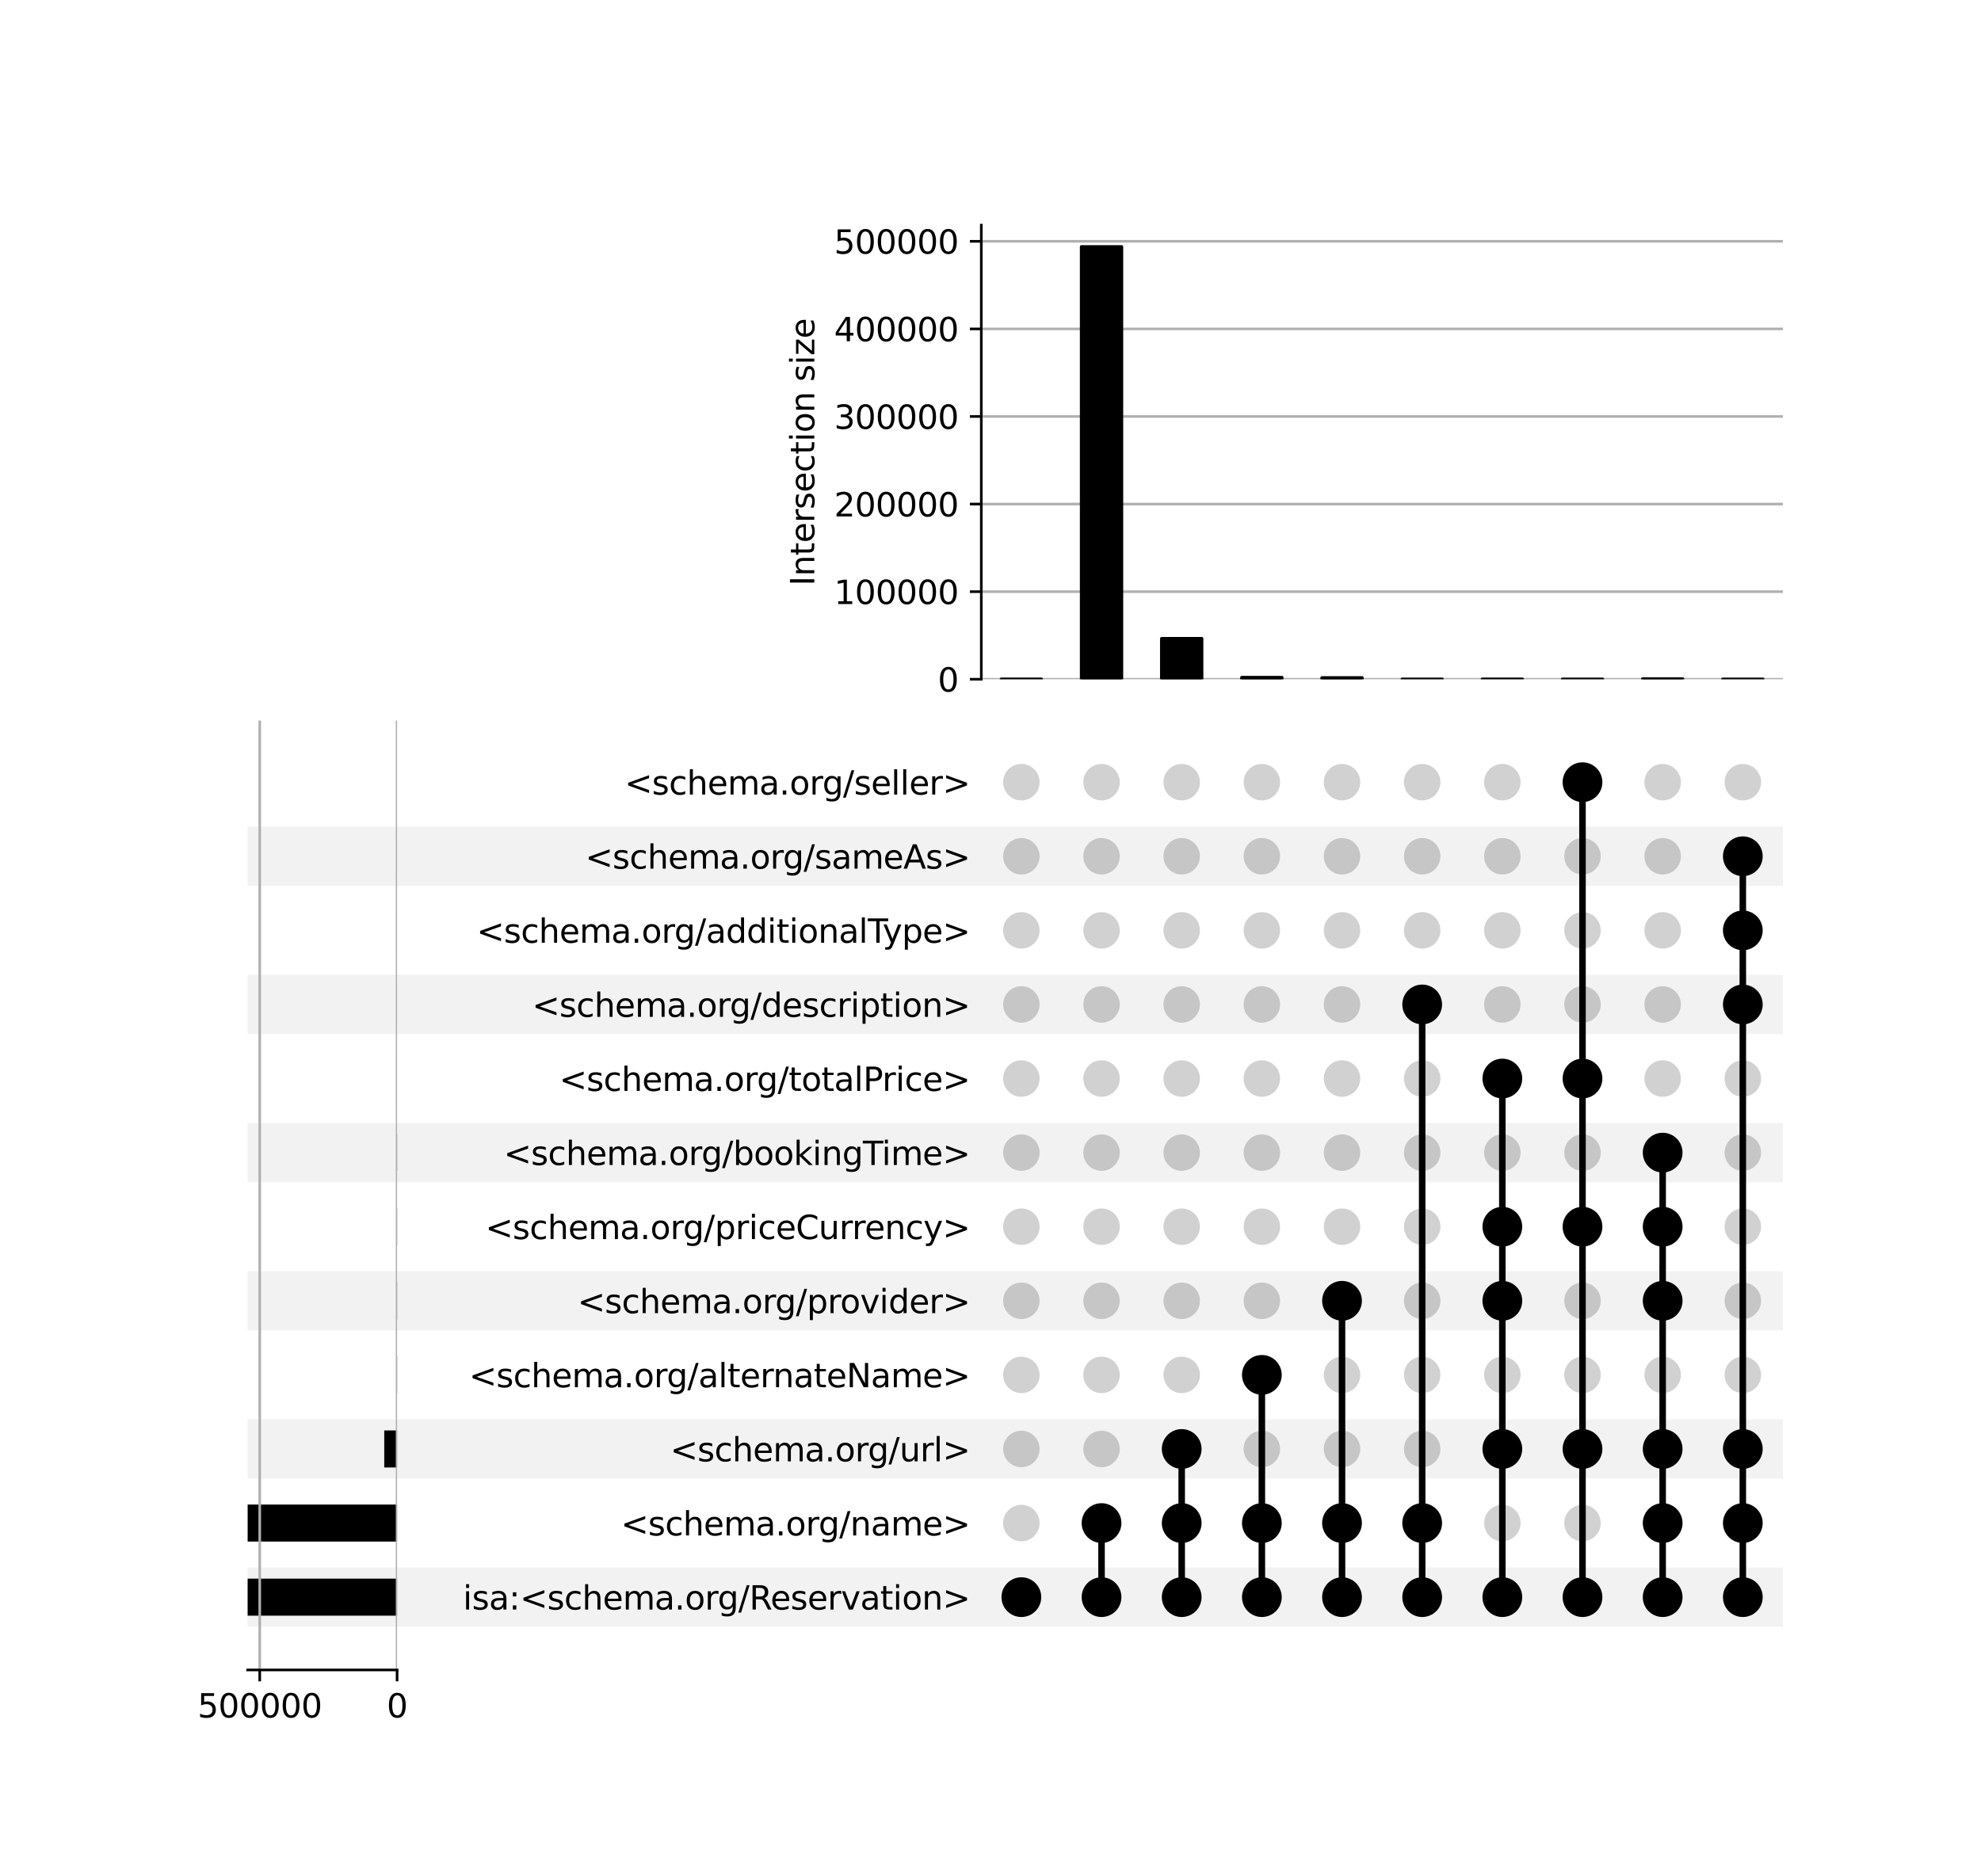 <?xml version="1.0" encoding="utf-8" standalone="no"?>
<!DOCTYPE svg PUBLIC "-//W3C//DTD SVG 1.1//EN"
  "http://www.w3.org/Graphics/SVG/1.1/DTD/svg11.dtd">
<svg xmlns:xlink="http://www.w3.org/1999/xlink" width="608pt" height="576pt" viewBox="0 0 608 576" xmlns="http://www.w3.org/2000/svg" version="1.1">
 <defs>
  <style type="text/css">*{stroke-linejoin: round; stroke-linecap: butt}</style>
 </defs>
 <g id="figure_1">
  <g id="patch_1">
   <path d="M 0 576 
L 608 576 
L 608 0 
L 0 0 
z
" style="fill: #ffffff"/>
  </g>
  <g id="axes_1">
   <g id="patch_2">
    <path d="M 76 499.392 
L 547.2 499.392 
L 547.2 481.197 
L 76 481.197 
z
" clip-path="url(#pe22f035c4c)" style="fill-opacity: 0.051"/>
   </g>
   <g id="patch_3">
    <path d="M 76 453.905 
L 547.2 453.905 
L 547.2 435.711 
L 76 435.711 
z
" clip-path="url(#pe22f035c4c)" style="fill-opacity: 0.051"/>
   </g>
   <g id="patch_4">
    <path d="M 76 408.419 
L 547.2 408.419 
L 547.2 390.224 
L 76 390.224 
z
" clip-path="url(#pe22f035c4c)" style="fill-opacity: 0.051"/>
   </g>
   <g id="patch_5">
    <path d="M 76 362.932 
L 547.2 362.932 
L 547.2 344.737 
L 76 344.737 
z
" clip-path="url(#pe22f035c4c)" style="fill-opacity: 0.051"/>
   </g>
   <g id="patch_6">
    <path d="M 76 317.445 
L 547.2 317.445 
L 547.2 299.251 
L 76 299.251 
z
" clip-path="url(#pe22f035c4c)" style="fill-opacity: 0.051"/>
   </g>
   <g id="patch_7">
    <path d="M 76 271.959 
L 547.2 271.959 
L 547.2 253.764 
L 76 253.764 
z
" clip-path="url(#pe22f035c4c)" style="fill-opacity: 0.051"/>
   </g>
   <g id="matplotlib.axis_1"/>
   <g id="matplotlib.axis_2">
    <g id="ytick_1"/>
    <g id="ytick_2"/>
    <g id="ytick_3"/>
    <g id="ytick_4"/>
    <g id="ytick_5"/>
    <g id="ytick_6"/>
    <g id="ytick_7"/>
    <g id="ytick_8"/>
    <g id="ytick_9"/>
    <g id="ytick_10"/>
    <g id="ytick_11"/>
    <g id="ytick_12"/>
   </g>
  </g>
  <g id="axes_2">
   <g id="matplotlib.axis_3">
    <g id="ytick_13">
     <g id="line2d_1"/>
     <g id="text_1">
      <!-- isa:&lt;schema.org/Reservation&gt; -->
      <g transform="translate(142.088 494.094) scale(0.1 -0.1)">
       <defs>
        <path id="DejaVuSans-69" d="M 603 3500 
L 1178 3500 
L 1178 0 
L 603 0 
L 603 3500 
z
M 603 4863 
L 1178 4863 
L 1178 4134 
L 603 4134 
L 603 4863 
z
" transform="scale(0.016)"/>
        <path id="DejaVuSans-73" d="M 2834 3397 
L 2834 2853 
Q 2591 2978 2328 3040 
Q 2066 3103 1784 3103 
Q 1356 3103 1142 2972 
Q 928 2841 928 2578 
Q 928 2378 1081 2264 
Q 1234 2150 1697 2047 
L 1894 2003 
Q 2506 1872 2764 1633 
Q 3022 1394 3022 966 
Q 3022 478 2636 193 
Q 2250 -91 1575 -91 
Q 1294 -91 989 -36 
Q 684 19 347 128 
L 347 722 
Q 666 556 975 473 
Q 1284 391 1588 391 
Q 1994 391 2212 530 
Q 2431 669 2431 922 
Q 2431 1156 2273 1281 
Q 2116 1406 1581 1522 
L 1381 1569 
Q 847 1681 609 1914 
Q 372 2147 372 2553 
Q 372 3047 722 3315 
Q 1072 3584 1716 3584 
Q 2034 3584 2315 3537 
Q 2597 3491 2834 3397 
z
" transform="scale(0.016)"/>
        <path id="DejaVuSans-61" d="M 2194 1759 
Q 1497 1759 1228 1600 
Q 959 1441 959 1056 
Q 959 750 1161 570 
Q 1363 391 1709 391 
Q 2188 391 2477 730 
Q 2766 1069 2766 1631 
L 2766 1759 
L 2194 1759 
z
M 3341 1997 
L 3341 0 
L 2766 0 
L 2766 531 
Q 2569 213 2275 61 
Q 1981 -91 1556 -91 
Q 1019 -91 701 211 
Q 384 513 384 1019 
Q 384 1609 779 1909 
Q 1175 2209 1959 2209 
L 2766 2209 
L 2766 2266 
Q 2766 2663 2505 2880 
Q 2244 3097 1772 3097 
Q 1472 3097 1187 3025 
Q 903 2953 641 2809 
L 641 3341 
Q 956 3463 1253 3523 
Q 1550 3584 1831 3584 
Q 2591 3584 2966 3190 
Q 3341 2797 3341 1997 
z
" transform="scale(0.016)"/>
        <path id="DejaVuSans-3a" d="M 750 794 
L 1409 794 
L 1409 0 
L 750 0 
L 750 794 
z
M 750 3309 
L 1409 3309 
L 1409 2516 
L 750 2516 
L 750 3309 
z
" transform="scale(0.016)"/>
        <path id="DejaVuSans-3c" d="M 4684 3150 
L 1459 2003 
L 4684 863 
L 4684 294 
L 678 1747 
L 678 2266 
L 4684 3719 
L 4684 3150 
z
" transform="scale(0.016)"/>
        <path id="DejaVuSans-63" d="M 3122 3366 
L 3122 2828 
Q 2878 2963 2633 3030 
Q 2388 3097 2138 3097 
Q 1578 3097 1268 2742 
Q 959 2388 959 1747 
Q 959 1106 1268 751 
Q 1578 397 2138 397 
Q 2388 397 2633 464 
Q 2878 531 3122 666 
L 3122 134 
Q 2881 22 2623 -34 
Q 2366 -91 2075 -91 
Q 1284 -91 818 406 
Q 353 903 353 1747 
Q 353 2603 823 3093 
Q 1294 3584 2113 3584 
Q 2378 3584 2631 3529 
Q 2884 3475 3122 3366 
z
" transform="scale(0.016)"/>
        <path id="DejaVuSans-68" d="M 3513 2113 
L 3513 0 
L 2938 0 
L 2938 2094 
Q 2938 2591 2744 2837 
Q 2550 3084 2163 3084 
Q 1697 3084 1428 2787 
Q 1159 2491 1159 1978 
L 1159 0 
L 581 0 
L 581 4863 
L 1159 4863 
L 1159 2956 
Q 1366 3272 1645 3428 
Q 1925 3584 2291 3584 
Q 2894 3584 3203 3211 
Q 3513 2838 3513 2113 
z
" transform="scale(0.016)"/>
        <path id="DejaVuSans-65" d="M 3597 1894 
L 3597 1613 
L 953 1613 
Q 991 1019 1311 708 
Q 1631 397 2203 397 
Q 2534 397 2845 478 
Q 3156 559 3463 722 
L 3463 178 
Q 3153 47 2828 -22 
Q 2503 -91 2169 -91 
Q 1331 -91 842 396 
Q 353 884 353 1716 
Q 353 2575 817 3079 
Q 1281 3584 2069 3584 
Q 2775 3584 3186 3129 
Q 3597 2675 3597 1894 
z
M 3022 2063 
Q 3016 2534 2758 2815 
Q 2500 3097 2075 3097 
Q 1594 3097 1305 2825 
Q 1016 2553 972 2059 
L 3022 2063 
z
" transform="scale(0.016)"/>
        <path id="DejaVuSans-6d" d="M 3328 2828 
Q 3544 3216 3844 3400 
Q 4144 3584 4550 3584 
Q 5097 3584 5394 3201 
Q 5691 2819 5691 2113 
L 5691 0 
L 5113 0 
L 5113 2094 
Q 5113 2597 4934 2840 
Q 4756 3084 4391 3084 
Q 3944 3084 3684 2787 
Q 3425 2491 3425 1978 
L 3425 0 
L 2847 0 
L 2847 2094 
Q 2847 2600 2669 2842 
Q 2491 3084 2119 3084 
Q 1678 3084 1418 2786 
Q 1159 2488 1159 1978 
L 1159 0 
L 581 0 
L 581 3500 
L 1159 3500 
L 1159 2956 
Q 1356 3278 1631 3431 
Q 1906 3584 2284 3584 
Q 2666 3584 2933 3390 
Q 3200 3197 3328 2828 
z
" transform="scale(0.016)"/>
        <path id="DejaVuSans-2e" d="M 684 794 
L 1344 794 
L 1344 0 
L 684 0 
L 684 794 
z
" transform="scale(0.016)"/>
        <path id="DejaVuSans-6f" d="M 1959 3097 
Q 1497 3097 1228 2736 
Q 959 2375 959 1747 
Q 959 1119 1226 758 
Q 1494 397 1959 397 
Q 2419 397 2687 759 
Q 2956 1122 2956 1747 
Q 2956 2369 2687 2733 
Q 2419 3097 1959 3097 
z
M 1959 3584 
Q 2709 3584 3137 3096 
Q 3566 2609 3566 1747 
Q 3566 888 3137 398 
Q 2709 -91 1959 -91 
Q 1206 -91 779 398 
Q 353 888 353 1747 
Q 353 2609 779 3096 
Q 1206 3584 1959 3584 
z
" transform="scale(0.016)"/>
        <path id="DejaVuSans-72" d="M 2631 2963 
Q 2534 3019 2420 3045 
Q 2306 3072 2169 3072 
Q 1681 3072 1420 2755 
Q 1159 2438 1159 1844 
L 1159 0 
L 581 0 
L 581 3500 
L 1159 3500 
L 1159 2956 
Q 1341 3275 1631 3429 
Q 1922 3584 2338 3584 
Q 2397 3584 2469 3576 
Q 2541 3569 2628 3553 
L 2631 2963 
z
" transform="scale(0.016)"/>
        <path id="DejaVuSans-67" d="M 2906 1791 
Q 2906 2416 2648 2759 
Q 2391 3103 1925 3103 
Q 1463 3103 1205 2759 
Q 947 2416 947 1791 
Q 947 1169 1205 825 
Q 1463 481 1925 481 
Q 2391 481 2648 825 
Q 2906 1169 2906 1791 
z
M 3481 434 
Q 3481 -459 3084 -895 
Q 2688 -1331 1869 -1331 
Q 1566 -1331 1297 -1286 
Q 1028 -1241 775 -1147 
L 775 -588 
Q 1028 -725 1275 -790 
Q 1522 -856 1778 -856 
Q 2344 -856 2625 -561 
Q 2906 -266 2906 331 
L 2906 616 
Q 2728 306 2450 153 
Q 2172 0 1784 0 
Q 1141 0 747 490 
Q 353 981 353 1791 
Q 353 2603 747 3093 
Q 1141 3584 1784 3584 
Q 2172 3584 2450 3431 
Q 2728 3278 2906 2969 
L 2906 3500 
L 3481 3500 
L 3481 434 
z
" transform="scale(0.016)"/>
        <path id="DejaVuSans-2f" d="M 1625 4666 
L 2156 4666 
L 531 -594 
L 0 -594 
L 1625 4666 
z
" transform="scale(0.016)"/>
        <path id="DejaVuSans-52" d="M 2841 2188 
Q 3044 2119 3236 1894 
Q 3428 1669 3622 1275 
L 4263 0 
L 3584 0 
L 2988 1197 
Q 2756 1666 2539 1819 
Q 2322 1972 1947 1972 
L 1259 1972 
L 1259 0 
L 628 0 
L 628 4666 
L 2053 4666 
Q 2853 4666 3247 4331 
Q 3641 3997 3641 3322 
Q 3641 2881 3436 2590 
Q 3231 2300 2841 2188 
z
M 1259 4147 
L 1259 2491 
L 2053 2491 
Q 2509 2491 2742 2702 
Q 2975 2913 2975 3322 
Q 2975 3731 2742 3939 
Q 2509 4147 2053 4147 
L 1259 4147 
z
" transform="scale(0.016)"/>
        <path id="DejaVuSans-76" d="M 191 3500 
L 800 3500 
L 1894 563 
L 2988 3500 
L 3597 3500 
L 2284 0 
L 1503 0 
L 191 3500 
z
" transform="scale(0.016)"/>
        <path id="DejaVuSans-74" d="M 1172 4494 
L 1172 3500 
L 2356 3500 
L 2356 3053 
L 1172 3053 
L 1172 1153 
Q 1172 725 1289 603 
Q 1406 481 1766 481 
L 2356 481 
L 2356 0 
L 1766 0 
Q 1100 0 847 248 
Q 594 497 594 1153 
L 594 3053 
L 172 3053 
L 172 3500 
L 594 3500 
L 594 4494 
L 1172 4494 
z
" transform="scale(0.016)"/>
        <path id="DejaVuSans-6e" d="M 3513 2113 
L 3513 0 
L 2938 0 
L 2938 2094 
Q 2938 2591 2744 2837 
Q 2550 3084 2163 3084 
Q 1697 3084 1428 2787 
Q 1159 2491 1159 1978 
L 1159 0 
L 581 0 
L 581 3500 
L 1159 3500 
L 1159 2956 
Q 1366 3272 1645 3428 
Q 1925 3584 2291 3584 
Q 2894 3584 3203 3211 
Q 3513 2838 3513 2113 
z
" transform="scale(0.016)"/>
        <path id="DejaVuSans-3e" d="M 678 3150 
L 678 3719 
L 4684 2266 
L 4684 1747 
L 678 294 
L 678 863 
L 3897 2003 
L 678 3150 
z
" transform="scale(0.016)"/>
       </defs>
       <use xlink:href="#DejaVuSans-69"/>
       <use xlink:href="#DejaVuSans-73" x="27.783"/>
       <use xlink:href="#DejaVuSans-61" x="79.883"/>
       <use xlink:href="#DejaVuSans-3a" x="141.162"/>
       <use xlink:href="#DejaVuSans-3c" x="174.854"/>
       <use xlink:href="#DejaVuSans-73" x="258.643"/>
       <use xlink:href="#DejaVuSans-63" x="310.742"/>
       <use xlink:href="#DejaVuSans-68" x="365.723"/>
       <use xlink:href="#DejaVuSans-65" x="429.102"/>
       <use xlink:href="#DejaVuSans-6d" x="490.625"/>
       <use xlink:href="#DejaVuSans-61" x="588.037"/>
       <use xlink:href="#DejaVuSans-2e" x="649.316"/>
       <use xlink:href="#DejaVuSans-6f" x="681.104"/>
       <use xlink:href="#DejaVuSans-72" x="742.285"/>
       <use xlink:href="#DejaVuSans-67" x="781.648"/>
       <use xlink:href="#DejaVuSans-2f" x="845.125"/>
       <use xlink:href="#DejaVuSans-52" x="878.816"/>
       <use xlink:href="#DejaVuSans-65" x="943.799"/>
       <use xlink:href="#DejaVuSans-73" x="1005.322"/>
       <use xlink:href="#DejaVuSans-65" x="1057.422"/>
       <use xlink:href="#DejaVuSans-72" x="1118.945"/>
       <use xlink:href="#DejaVuSans-76" x="1160.059"/>
       <use xlink:href="#DejaVuSans-61" x="1219.238"/>
       <use xlink:href="#DejaVuSans-74" x="1280.518"/>
       <use xlink:href="#DejaVuSans-69" x="1319.727"/>
       <use xlink:href="#DejaVuSans-6f" x="1347.51"/>
       <use xlink:href="#DejaVuSans-6e" x="1408.691"/>
       <use xlink:href="#DejaVuSans-3e" x="1472.07"/>
      </g>
     </g>
    </g>
    <g id="ytick_14">
     <g id="line2d_2"/>
     <g id="text_2">
      <!-- &lt;schema.org/name&gt; -->
      <g transform="translate(190.539 471.351) scale(0.1 -0.1)">
       <use xlink:href="#DejaVuSans-3c"/>
       <use xlink:href="#DejaVuSans-73" x="83.789"/>
       <use xlink:href="#DejaVuSans-63" x="135.889"/>
       <use xlink:href="#DejaVuSans-68" x="190.869"/>
       <use xlink:href="#DejaVuSans-65" x="254.248"/>
       <use xlink:href="#DejaVuSans-6d" x="315.771"/>
       <use xlink:href="#DejaVuSans-61" x="413.184"/>
       <use xlink:href="#DejaVuSans-2e" x="474.463"/>
       <use xlink:href="#DejaVuSans-6f" x="506.25"/>
       <use xlink:href="#DejaVuSans-72" x="567.432"/>
       <use xlink:href="#DejaVuSans-67" x="606.795"/>
       <use xlink:href="#DejaVuSans-2f" x="670.271"/>
       <use xlink:href="#DejaVuSans-6e" x="703.963"/>
       <use xlink:href="#DejaVuSans-61" x="767.342"/>
       <use xlink:href="#DejaVuSans-6d" x="828.621"/>
       <use xlink:href="#DejaVuSans-65" x="926.033"/>
       <use xlink:href="#DejaVuSans-3e" x="987.557"/>
      </g>
     </g>
    </g>
    <g id="ytick_15">
     <g id="line2d_3"/>
     <g id="text_3">
      <!-- &lt;schema.org/url&gt; -->
      <g transform="translate(205.672 448.607) scale(0.1 -0.1)">
       <defs>
        <path id="DejaVuSans-75" d="M 544 1381 
L 544 3500 
L 1119 3500 
L 1119 1403 
Q 1119 906 1312 657 
Q 1506 409 1894 409 
Q 2359 409 2629 706 
Q 2900 1003 2900 1516 
L 2900 3500 
L 3475 3500 
L 3475 0 
L 2900 0 
L 2900 538 
Q 2691 219 2414 64 
Q 2138 -91 1772 -91 
Q 1169 -91 856 284 
Q 544 659 544 1381 
z
M 1991 3584 
L 1991 3584 
z
" transform="scale(0.016)"/>
        <path id="DejaVuSans-6c" d="M 603 4863 
L 1178 4863 
L 1178 0 
L 603 0 
L 603 4863 
z
" transform="scale(0.016)"/>
       </defs>
       <use xlink:href="#DejaVuSans-3c"/>
       <use xlink:href="#DejaVuSans-73" x="83.789"/>
       <use xlink:href="#DejaVuSans-63" x="135.889"/>
       <use xlink:href="#DejaVuSans-68" x="190.869"/>
       <use xlink:href="#DejaVuSans-65" x="254.248"/>
       <use xlink:href="#DejaVuSans-6d" x="315.771"/>
       <use xlink:href="#DejaVuSans-61" x="413.184"/>
       <use xlink:href="#DejaVuSans-2e" x="474.463"/>
       <use xlink:href="#DejaVuSans-6f" x="506.25"/>
       <use xlink:href="#DejaVuSans-72" x="567.432"/>
       <use xlink:href="#DejaVuSans-67" x="606.795"/>
       <use xlink:href="#DejaVuSans-2f" x="670.271"/>
       <use xlink:href="#DejaVuSans-75" x="703.963"/>
       <use xlink:href="#DejaVuSans-72" x="767.342"/>
       <use xlink:href="#DejaVuSans-6c" x="808.455"/>
       <use xlink:href="#DejaVuSans-3e" x="836.238"/>
      </g>
     </g>
    </g>
    <g id="ytick_16">
     <g id="line2d_4"/>
     <g id="text_4">
      <!-- &lt;schema.org/alternateName&gt; -->
      <g transform="translate(143.941 425.864) scale(0.1 -0.1)">
       <defs>
        <path id="DejaVuSans-4e" d="M 628 4666 
L 1478 4666 
L 3547 763 
L 3547 4666 
L 4159 4666 
L 4159 0 
L 3309 0 
L 1241 3903 
L 1241 0 
L 628 0 
L 628 4666 
z
" transform="scale(0.016)"/>
       </defs>
       <use xlink:href="#DejaVuSans-3c"/>
       <use xlink:href="#DejaVuSans-73" x="83.789"/>
       <use xlink:href="#DejaVuSans-63" x="135.889"/>
       <use xlink:href="#DejaVuSans-68" x="190.869"/>
       <use xlink:href="#DejaVuSans-65" x="254.248"/>
       <use xlink:href="#DejaVuSans-6d" x="315.771"/>
       <use xlink:href="#DejaVuSans-61" x="413.184"/>
       <use xlink:href="#DejaVuSans-2e" x="474.463"/>
       <use xlink:href="#DejaVuSans-6f" x="506.25"/>
       <use xlink:href="#DejaVuSans-72" x="567.432"/>
       <use xlink:href="#DejaVuSans-67" x="606.795"/>
       <use xlink:href="#DejaVuSans-2f" x="670.271"/>
       <use xlink:href="#DejaVuSans-61" x="703.963"/>
       <use xlink:href="#DejaVuSans-6c" x="765.242"/>
       <use xlink:href="#DejaVuSans-74" x="793.025"/>
       <use xlink:href="#DejaVuSans-65" x="832.234"/>
       <use xlink:href="#DejaVuSans-72" x="893.758"/>
       <use xlink:href="#DejaVuSans-6e" x="933.121"/>
       <use xlink:href="#DejaVuSans-61" x="996.5"/>
       <use xlink:href="#DejaVuSans-74" x="1057.779"/>
       <use xlink:href="#DejaVuSans-65" x="1096.988"/>
       <use xlink:href="#DejaVuSans-4e" x="1158.512"/>
       <use xlink:href="#DejaVuSans-61" x="1233.316"/>
       <use xlink:href="#DejaVuSans-6d" x="1294.596"/>
       <use xlink:href="#DejaVuSans-65" x="1392.008"/>
       <use xlink:href="#DejaVuSans-3e" x="1453.531"/>
      </g>
     </g>
    </g>
    <g id="ytick_17">
     <g id="line2d_5"/>
     <g id="text_5">
      <!-- &lt;schema.org/provider&gt; -->
      <g transform="translate(177.236 403.12) scale(0.1 -0.1)">
       <defs>
        <path id="DejaVuSans-70" d="M 1159 525 
L 1159 -1331 
L 581 -1331 
L 581 3500 
L 1159 3500 
L 1159 2969 
Q 1341 3281 1617 3432 
Q 1894 3584 2278 3584 
Q 2916 3584 3314 3078 
Q 3713 2572 3713 1747 
Q 3713 922 3314 415 
Q 2916 -91 2278 -91 
Q 1894 -91 1617 61 
Q 1341 213 1159 525 
z
M 3116 1747 
Q 3116 2381 2855 2742 
Q 2594 3103 2138 3103 
Q 1681 3103 1420 2742 
Q 1159 2381 1159 1747 
Q 1159 1113 1420 752 
Q 1681 391 2138 391 
Q 2594 391 2855 752 
Q 3116 1113 3116 1747 
z
" transform="scale(0.016)"/>
        <path id="DejaVuSans-64" d="M 2906 2969 
L 2906 4863 
L 3481 4863 
L 3481 0 
L 2906 0 
L 2906 525 
Q 2725 213 2448 61 
Q 2172 -91 1784 -91 
Q 1150 -91 751 415 
Q 353 922 353 1747 
Q 353 2572 751 3078 
Q 1150 3584 1784 3584 
Q 2172 3584 2448 3432 
Q 2725 3281 2906 2969 
z
M 947 1747 
Q 947 1113 1208 752 
Q 1469 391 1925 391 
Q 2381 391 2643 752 
Q 2906 1113 2906 1747 
Q 2906 2381 2643 2742 
Q 2381 3103 1925 3103 
Q 1469 3103 1208 2742 
Q 947 2381 947 1747 
z
" transform="scale(0.016)"/>
       </defs>
       <use xlink:href="#DejaVuSans-3c"/>
       <use xlink:href="#DejaVuSans-73" x="83.789"/>
       <use xlink:href="#DejaVuSans-63" x="135.889"/>
       <use xlink:href="#DejaVuSans-68" x="190.869"/>
       <use xlink:href="#DejaVuSans-65" x="254.248"/>
       <use xlink:href="#DejaVuSans-6d" x="315.771"/>
       <use xlink:href="#DejaVuSans-61" x="413.184"/>
       <use xlink:href="#DejaVuSans-2e" x="474.463"/>
       <use xlink:href="#DejaVuSans-6f" x="506.25"/>
       <use xlink:href="#DejaVuSans-72" x="567.432"/>
       <use xlink:href="#DejaVuSans-67" x="606.795"/>
       <use xlink:href="#DejaVuSans-2f" x="670.271"/>
       <use xlink:href="#DejaVuSans-70" x="703.963"/>
       <use xlink:href="#DejaVuSans-72" x="767.439"/>
       <use xlink:href="#DejaVuSans-6f" x="806.303"/>
       <use xlink:href="#DejaVuSans-76" x="867.484"/>
       <use xlink:href="#DejaVuSans-69" x="926.664"/>
       <use xlink:href="#DejaVuSans-64" x="954.447"/>
       <use xlink:href="#DejaVuSans-65" x="1017.924"/>
       <use xlink:href="#DejaVuSans-72" x="1079.447"/>
       <use xlink:href="#DejaVuSans-3e" x="1120.561"/>
      </g>
     </g>
    </g>
    <g id="ytick_18">
     <g id="line2d_6"/>
     <g id="text_6">
      <!-- &lt;schema.org/priceCurrency&gt; -->
      <g transform="translate(148.96 380.377) scale(0.1 -0.1)">
       <defs>
        <path id="DejaVuSans-43" d="M 4122 4306 
L 4122 3641 
Q 3803 3938 3442 4084 
Q 3081 4231 2675 4231 
Q 1875 4231 1450 3742 
Q 1025 3253 1025 2328 
Q 1025 1406 1450 917 
Q 1875 428 2675 428 
Q 3081 428 3442 575 
Q 3803 722 4122 1019 
L 4122 359 
Q 3791 134 3420 21 
Q 3050 -91 2638 -91 
Q 1578 -91 968 557 
Q 359 1206 359 2328 
Q 359 3453 968 4101 
Q 1578 4750 2638 4750 
Q 3056 4750 3426 4639 
Q 3797 4528 4122 4306 
z
" transform="scale(0.016)"/>
        <path id="DejaVuSans-79" d="M 2059 -325 
Q 1816 -950 1584 -1140 
Q 1353 -1331 966 -1331 
L 506 -1331 
L 506 -850 
L 844 -850 
Q 1081 -850 1212 -737 
Q 1344 -625 1503 -206 
L 1606 56 
L 191 3500 
L 800 3500 
L 1894 763 
L 2988 3500 
L 3597 3500 
L 2059 -325 
z
" transform="scale(0.016)"/>
       </defs>
       <use xlink:href="#DejaVuSans-3c"/>
       <use xlink:href="#DejaVuSans-73" x="83.789"/>
       <use xlink:href="#DejaVuSans-63" x="135.889"/>
       <use xlink:href="#DejaVuSans-68" x="190.869"/>
       <use xlink:href="#DejaVuSans-65" x="254.248"/>
       <use xlink:href="#DejaVuSans-6d" x="315.771"/>
       <use xlink:href="#DejaVuSans-61" x="413.184"/>
       <use xlink:href="#DejaVuSans-2e" x="474.463"/>
       <use xlink:href="#DejaVuSans-6f" x="506.25"/>
       <use xlink:href="#DejaVuSans-72" x="567.432"/>
       <use xlink:href="#DejaVuSans-67" x="606.795"/>
       <use xlink:href="#DejaVuSans-2f" x="670.271"/>
       <use xlink:href="#DejaVuSans-70" x="703.963"/>
       <use xlink:href="#DejaVuSans-72" x="767.439"/>
       <use xlink:href="#DejaVuSans-69" x="808.553"/>
       <use xlink:href="#DejaVuSans-63" x="836.336"/>
       <use xlink:href="#DejaVuSans-65" x="891.316"/>
       <use xlink:href="#DejaVuSans-43" x="952.84"/>
       <use xlink:href="#DejaVuSans-75" x="1022.664"/>
       <use xlink:href="#DejaVuSans-72" x="1086.043"/>
       <use xlink:href="#DejaVuSans-72" x="1125.406"/>
       <use xlink:href="#DejaVuSans-65" x="1164.27"/>
       <use xlink:href="#DejaVuSans-6e" x="1225.793"/>
       <use xlink:href="#DejaVuSans-63" x="1289.172"/>
       <use xlink:href="#DejaVuSans-79" x="1344.152"/>
       <use xlink:href="#DejaVuSans-3e" x="1403.332"/>
      </g>
     </g>
    </g>
    <g id="ytick_19">
     <g id="line2d_7"/>
     <g id="text_7">
      <!-- &lt;schema.org/bookingTime&gt; -->
      <g transform="translate(154.591 357.634) scale(0.1 -0.1)">
       <defs>
        <path id="DejaVuSans-62" d="M 3116 1747 
Q 3116 2381 2855 2742 
Q 2594 3103 2138 3103 
Q 1681 3103 1420 2742 
Q 1159 2381 1159 1747 
Q 1159 1113 1420 752 
Q 1681 391 2138 391 
Q 2594 391 2855 752 
Q 3116 1113 3116 1747 
z
M 1159 2969 
Q 1341 3281 1617 3432 
Q 1894 3584 2278 3584 
Q 2916 3584 3314 3078 
Q 3713 2572 3713 1747 
Q 3713 922 3314 415 
Q 2916 -91 2278 -91 
Q 1894 -91 1617 61 
Q 1341 213 1159 525 
L 1159 0 
L 581 0 
L 581 4863 
L 1159 4863 
L 1159 2969 
z
" transform="scale(0.016)"/>
        <path id="DejaVuSans-6b" d="M 581 4863 
L 1159 4863 
L 1159 1991 
L 2875 3500 
L 3609 3500 
L 1753 1863 
L 3688 0 
L 2938 0 
L 1159 1709 
L 1159 0 
L 581 0 
L 581 4863 
z
" transform="scale(0.016)"/>
        <path id="DejaVuSans-54" d="M -19 4666 
L 3928 4666 
L 3928 4134 
L 2272 4134 
L 2272 0 
L 1638 0 
L 1638 4134 
L -19 4134 
L -19 4666 
z
" transform="scale(0.016)"/>
       </defs>
       <use xlink:href="#DejaVuSans-3c"/>
       <use xlink:href="#DejaVuSans-73" x="83.789"/>
       <use xlink:href="#DejaVuSans-63" x="135.889"/>
       <use xlink:href="#DejaVuSans-68" x="190.869"/>
       <use xlink:href="#DejaVuSans-65" x="254.248"/>
       <use xlink:href="#DejaVuSans-6d" x="315.771"/>
       <use xlink:href="#DejaVuSans-61" x="413.184"/>
       <use xlink:href="#DejaVuSans-2e" x="474.463"/>
       <use xlink:href="#DejaVuSans-6f" x="506.25"/>
       <use xlink:href="#DejaVuSans-72" x="567.432"/>
       <use xlink:href="#DejaVuSans-67" x="606.795"/>
       <use xlink:href="#DejaVuSans-2f" x="670.271"/>
       <use xlink:href="#DejaVuSans-62" x="703.963"/>
       <use xlink:href="#DejaVuSans-6f" x="767.439"/>
       <use xlink:href="#DejaVuSans-6f" x="828.621"/>
       <use xlink:href="#DejaVuSans-6b" x="889.803"/>
       <use xlink:href="#DejaVuSans-69" x="947.713"/>
       <use xlink:href="#DejaVuSans-6e" x="975.496"/>
       <use xlink:href="#DejaVuSans-67" x="1038.875"/>
       <use xlink:href="#DejaVuSans-54" x="1102.352"/>
       <use xlink:href="#DejaVuSans-69" x="1160.311"/>
       <use xlink:href="#DejaVuSans-6d" x="1188.094"/>
       <use xlink:href="#DejaVuSans-65" x="1285.506"/>
       <use xlink:href="#DejaVuSans-3e" x="1347.029"/>
      </g>
     </g>
    </g>
    <g id="ytick_20">
     <g id="line2d_8"/>
     <g id="text_8">
      <!-- &lt;schema.org/totalPrice&gt; -->
      <g transform="translate(171.638 334.89) scale(0.1 -0.1)">
       <defs>
        <path id="DejaVuSans-50" d="M 1259 4147 
L 1259 2394 
L 2053 2394 
Q 2494 2394 2734 2622 
Q 2975 2850 2975 3272 
Q 2975 3691 2734 3919 
Q 2494 4147 2053 4147 
L 1259 4147 
z
M 628 4666 
L 2053 4666 
Q 2838 4666 3239 4311 
Q 3641 3956 3641 3272 
Q 3641 2581 3239 2228 
Q 2838 1875 2053 1875 
L 1259 1875 
L 1259 0 
L 628 0 
L 628 4666 
z
" transform="scale(0.016)"/>
       </defs>
       <use xlink:href="#DejaVuSans-3c"/>
       <use xlink:href="#DejaVuSans-73" x="83.789"/>
       <use xlink:href="#DejaVuSans-63" x="135.889"/>
       <use xlink:href="#DejaVuSans-68" x="190.869"/>
       <use xlink:href="#DejaVuSans-65" x="254.248"/>
       <use xlink:href="#DejaVuSans-6d" x="315.771"/>
       <use xlink:href="#DejaVuSans-61" x="413.184"/>
       <use xlink:href="#DejaVuSans-2e" x="474.463"/>
       <use xlink:href="#DejaVuSans-6f" x="506.25"/>
       <use xlink:href="#DejaVuSans-72" x="567.432"/>
       <use xlink:href="#DejaVuSans-67" x="606.795"/>
       <use xlink:href="#DejaVuSans-2f" x="670.271"/>
       <use xlink:href="#DejaVuSans-74" x="703.963"/>
       <use xlink:href="#DejaVuSans-6f" x="743.172"/>
       <use xlink:href="#DejaVuSans-74" x="804.354"/>
       <use xlink:href="#DejaVuSans-61" x="843.562"/>
       <use xlink:href="#DejaVuSans-6c" x="904.842"/>
       <use xlink:href="#DejaVuSans-50" x="932.625"/>
       <use xlink:href="#DejaVuSans-72" x="991.178"/>
       <use xlink:href="#DejaVuSans-69" x="1032.291"/>
       <use xlink:href="#DejaVuSans-63" x="1060.074"/>
       <use xlink:href="#DejaVuSans-65" x="1115.055"/>
       <use xlink:href="#DejaVuSans-3e" x="1176.578"/>
      </g>
     </g>
    </g>
    <g id="ytick_21">
     <g id="line2d_9"/>
     <g id="text_9">
      <!-- &lt;schema.org/description&gt; -->
      <g transform="translate(163.297 312.147) scale(0.1 -0.1)">
       <use xlink:href="#DejaVuSans-3c"/>
       <use xlink:href="#DejaVuSans-73" x="83.789"/>
       <use xlink:href="#DejaVuSans-63" x="135.889"/>
       <use xlink:href="#DejaVuSans-68" x="190.869"/>
       <use xlink:href="#DejaVuSans-65" x="254.248"/>
       <use xlink:href="#DejaVuSans-6d" x="315.771"/>
       <use xlink:href="#DejaVuSans-61" x="413.184"/>
       <use xlink:href="#DejaVuSans-2e" x="474.463"/>
       <use xlink:href="#DejaVuSans-6f" x="506.25"/>
       <use xlink:href="#DejaVuSans-72" x="567.432"/>
       <use xlink:href="#DejaVuSans-67" x="606.795"/>
       <use xlink:href="#DejaVuSans-2f" x="670.271"/>
       <use xlink:href="#DejaVuSans-64" x="703.963"/>
       <use xlink:href="#DejaVuSans-65" x="767.439"/>
       <use xlink:href="#DejaVuSans-73" x="828.963"/>
       <use xlink:href="#DejaVuSans-63" x="881.062"/>
       <use xlink:href="#DejaVuSans-72" x="936.043"/>
       <use xlink:href="#DejaVuSans-69" x="977.156"/>
       <use xlink:href="#DejaVuSans-70" x="1004.939"/>
       <use xlink:href="#DejaVuSans-74" x="1068.416"/>
       <use xlink:href="#DejaVuSans-69" x="1107.625"/>
       <use xlink:href="#DejaVuSans-6f" x="1135.408"/>
       <use xlink:href="#DejaVuSans-6e" x="1196.59"/>
       <use xlink:href="#DejaVuSans-3e" x="1259.969"/>
      </g>
     </g>
    </g>
    <g id="ytick_22">
     <g id="line2d_10"/>
     <g id="text_10">
      <!-- &lt;schema.org/additionalType&gt; -->
      <g transform="translate(146.269 289.404) scale(0.1 -0.1)">
       <use xlink:href="#DejaVuSans-3c"/>
       <use xlink:href="#DejaVuSans-73" x="83.789"/>
       <use xlink:href="#DejaVuSans-63" x="135.889"/>
       <use xlink:href="#DejaVuSans-68" x="190.869"/>
       <use xlink:href="#DejaVuSans-65" x="254.248"/>
       <use xlink:href="#DejaVuSans-6d" x="315.771"/>
       <use xlink:href="#DejaVuSans-61" x="413.184"/>
       <use xlink:href="#DejaVuSans-2e" x="474.463"/>
       <use xlink:href="#DejaVuSans-6f" x="506.25"/>
       <use xlink:href="#DejaVuSans-72" x="567.432"/>
       <use xlink:href="#DejaVuSans-67" x="606.795"/>
       <use xlink:href="#DejaVuSans-2f" x="670.271"/>
       <use xlink:href="#DejaVuSans-61" x="703.963"/>
       <use xlink:href="#DejaVuSans-64" x="765.242"/>
       <use xlink:href="#DejaVuSans-64" x="828.719"/>
       <use xlink:href="#DejaVuSans-69" x="892.195"/>
       <use xlink:href="#DejaVuSans-74" x="919.979"/>
       <use xlink:href="#DejaVuSans-69" x="959.188"/>
       <use xlink:href="#DejaVuSans-6f" x="986.971"/>
       <use xlink:href="#DejaVuSans-6e" x="1048.152"/>
       <use xlink:href="#DejaVuSans-61" x="1111.531"/>
       <use xlink:href="#DejaVuSans-6c" x="1172.811"/>
       <use xlink:href="#DejaVuSans-54" x="1200.594"/>
       <use xlink:href="#DejaVuSans-79" x="1246.053"/>
       <use xlink:href="#DejaVuSans-70" x="1305.232"/>
       <use xlink:href="#DejaVuSans-65" x="1368.709"/>
       <use xlink:href="#DejaVuSans-3e" x="1430.232"/>
      </g>
     </g>
    </g>
    <g id="ytick_23">
     <g id="line2d_11"/>
     <g id="text_11">
      <!-- &lt;schema.org/sameAs&gt; -->
      <g transform="translate(179.617 266.66) scale(0.1 -0.1)">
       <defs>
        <path id="DejaVuSans-41" d="M 2188 4044 
L 1331 1722 
L 3047 1722 
L 2188 4044 
z
M 1831 4666 
L 2547 4666 
L 4325 0 
L 3669 0 
L 3244 1197 
L 1141 1197 
L 716 0 
L 50 0 
L 1831 4666 
z
" transform="scale(0.016)"/>
       </defs>
       <use xlink:href="#DejaVuSans-3c"/>
       <use xlink:href="#DejaVuSans-73" x="83.789"/>
       <use xlink:href="#DejaVuSans-63" x="135.889"/>
       <use xlink:href="#DejaVuSans-68" x="190.869"/>
       <use xlink:href="#DejaVuSans-65" x="254.248"/>
       <use xlink:href="#DejaVuSans-6d" x="315.771"/>
       <use xlink:href="#DejaVuSans-61" x="413.184"/>
       <use xlink:href="#DejaVuSans-2e" x="474.463"/>
       <use xlink:href="#DejaVuSans-6f" x="506.25"/>
       <use xlink:href="#DejaVuSans-72" x="567.432"/>
       <use xlink:href="#DejaVuSans-67" x="606.795"/>
       <use xlink:href="#DejaVuSans-2f" x="670.271"/>
       <use xlink:href="#DejaVuSans-73" x="703.963"/>
       <use xlink:href="#DejaVuSans-61" x="756.062"/>
       <use xlink:href="#DejaVuSans-6d" x="817.342"/>
       <use xlink:href="#DejaVuSans-65" x="914.754"/>
       <use xlink:href="#DejaVuSans-41" x="976.277"/>
       <use xlink:href="#DejaVuSans-73" x="1044.686"/>
       <use xlink:href="#DejaVuSans-3e" x="1096.785"/>
      </g>
     </g>
    </g>
    <g id="ytick_24">
     <g id="line2d_12"/>
     <g id="text_12">
      <!-- &lt;schema.org/seller&gt; -->
      <g transform="translate(191.716 243.917) scale(0.1 -0.1)">
       <use xlink:href="#DejaVuSans-3c"/>
       <use xlink:href="#DejaVuSans-73" x="83.789"/>
       <use xlink:href="#DejaVuSans-63" x="135.889"/>
       <use xlink:href="#DejaVuSans-68" x="190.869"/>
       <use xlink:href="#DejaVuSans-65" x="254.248"/>
       <use xlink:href="#DejaVuSans-6d" x="315.771"/>
       <use xlink:href="#DejaVuSans-61" x="413.184"/>
       <use xlink:href="#DejaVuSans-2e" x="474.463"/>
       <use xlink:href="#DejaVuSans-6f" x="506.25"/>
       <use xlink:href="#DejaVuSans-72" x="567.432"/>
       <use xlink:href="#DejaVuSans-67" x="606.795"/>
       <use xlink:href="#DejaVuSans-2f" x="670.271"/>
       <use xlink:href="#DejaVuSans-73" x="703.963"/>
       <use xlink:href="#DejaVuSans-65" x="756.062"/>
       <use xlink:href="#DejaVuSans-6c" x="817.586"/>
       <use xlink:href="#DejaVuSans-6c" x="845.369"/>
       <use xlink:href="#DejaVuSans-65" x="873.152"/>
       <use xlink:href="#DejaVuSans-72" x="934.676"/>
       <use xlink:href="#DejaVuSans-3e" x="975.789"/>
      </g>
     </g>
    </g>
   </g>
   <g id="LineCollection_1">
    <path d="M 313.476 490.295 
L 313.476 490.295 
" clip-path="url(#p40fa9ae70d)" style="fill: none; stroke: #000000; stroke-width: 2"/>
    <path d="M 338.079 490.295 
L 338.079 467.551 
" clip-path="url(#p40fa9ae70d)" style="fill: none; stroke: #000000; stroke-width: 2"/>
    <path d="M 362.681 490.295 
L 362.681 444.808 
" clip-path="url(#p40fa9ae70d)" style="fill: none; stroke: #000000; stroke-width: 2"/>
    <path d="M 387.284 490.295 
L 387.284 422.065 
" clip-path="url(#p40fa9ae70d)" style="fill: none; stroke: #000000; stroke-width: 2"/>
    <path d="M 411.886 490.295 
L 411.886 399.321 
" clip-path="url(#p40fa9ae70d)" style="fill: none; stroke: #000000; stroke-width: 2"/>
    <path d="M 436.489 490.295 
L 436.489 308.348 
" clip-path="url(#p40fa9ae70d)" style="fill: none; stroke: #000000; stroke-width: 2"/>
    <path d="M 461.091 490.295 
L 461.091 331.091 
" clip-path="url(#p40fa9ae70d)" style="fill: none; stroke: #000000; stroke-width: 2"/>
    <path d="M 485.694 490.295 
L 485.694 240.118 
" clip-path="url(#p40fa9ae70d)" style="fill: none; stroke: #000000; stroke-width: 2"/>
    <path d="M 510.296 490.295 
L 510.296 353.835 
" clip-path="url(#p40fa9ae70d)" style="fill: none; stroke: #000000; stroke-width: 2"/>
    <path d="M 534.899 490.295 
L 534.899 262.861 
" clip-path="url(#p40fa9ae70d)" style="fill: none; stroke: #000000; stroke-width: 2"/>
   </g>
   <g id="PathCollection_1">
    <defs>
     <path id="C0_0_d25d27e86b" d="M 0 5.6 
C 1.485 5.6 2.91 5.01 3.96 3.96 
C 5.01 2.91 5.6 1.485 5.6 -0 
C 5.6 -1.485 5.01 -2.91 3.96 -3.96 
C 2.91 -5.01 1.485 -5.6 0 -5.6 
C -1.485 -5.6 -2.91 -5.01 -3.96 -3.96 
C -5.01 -2.91 -5.6 -1.485 -5.6 0 
C -5.6 1.485 -5.01 2.91 -3.96 3.96 
C -2.91 5.01 -1.485 5.6 0 5.6 
z
"/>
    </defs>
    <g clip-path="url(#p40fa9ae70d)">
     <use xlink:href="#C0_0_d25d27e86b" x="313.476" y="490.295" style="stroke: #000000"/>
    </g>
    <g clip-path="url(#p40fa9ae70d)">
     <use xlink:href="#C0_0_d25d27e86b" x="313.476" y="467.551" style="fill-opacity: 0.18"/>
    </g>
    <g clip-path="url(#p40fa9ae70d)">
     <use xlink:href="#C0_0_d25d27e86b" x="313.476" y="444.808" style="fill-opacity: 0.18"/>
    </g>
    <g clip-path="url(#p40fa9ae70d)">
     <use xlink:href="#C0_0_d25d27e86b" x="313.476" y="422.065" style="fill-opacity: 0.18"/>
    </g>
    <g clip-path="url(#p40fa9ae70d)">
     <use xlink:href="#C0_0_d25d27e86b" x="313.476" y="399.321" style="fill-opacity: 0.18"/>
    </g>
    <g clip-path="url(#p40fa9ae70d)">
     <use xlink:href="#C0_0_d25d27e86b" x="313.476" y="376.578" style="fill-opacity: 0.18"/>
    </g>
    <g clip-path="url(#p40fa9ae70d)">
     <use xlink:href="#C0_0_d25d27e86b" x="313.476" y="353.835" style="fill-opacity: 0.18"/>
    </g>
    <g clip-path="url(#p40fa9ae70d)">
     <use xlink:href="#C0_0_d25d27e86b" x="313.476" y="331.091" style="fill-opacity: 0.18"/>
    </g>
    <g clip-path="url(#p40fa9ae70d)">
     <use xlink:href="#C0_0_d25d27e86b" x="313.476" y="308.348" style="fill-opacity: 0.18"/>
    </g>
    <g clip-path="url(#p40fa9ae70d)">
     <use xlink:href="#C0_0_d25d27e86b" x="313.476" y="285.605" style="fill-opacity: 0.18"/>
    </g>
    <g clip-path="url(#p40fa9ae70d)">
     <use xlink:href="#C0_0_d25d27e86b" x="313.476" y="262.861" style="fill-opacity: 0.18"/>
    </g>
    <g clip-path="url(#p40fa9ae70d)">
     <use xlink:href="#C0_0_d25d27e86b" x="313.476" y="240.118" style="fill-opacity: 0.18"/>
    </g>
    <g clip-path="url(#p40fa9ae70d)">
     <use xlink:href="#C0_0_d25d27e86b" x="338.079" y="490.295" style="stroke: #000000"/>
    </g>
    <g clip-path="url(#p40fa9ae70d)">
     <use xlink:href="#C0_0_d25d27e86b" x="338.079" y="467.551" style="stroke: #000000"/>
    </g>
    <g clip-path="url(#p40fa9ae70d)">
     <use xlink:href="#C0_0_d25d27e86b" x="338.079" y="444.808" style="fill-opacity: 0.18"/>
    </g>
    <g clip-path="url(#p40fa9ae70d)">
     <use xlink:href="#C0_0_d25d27e86b" x="338.079" y="422.065" style="fill-opacity: 0.18"/>
    </g>
    <g clip-path="url(#p40fa9ae70d)">
     <use xlink:href="#C0_0_d25d27e86b" x="338.079" y="399.321" style="fill-opacity: 0.18"/>
    </g>
    <g clip-path="url(#p40fa9ae70d)">
     <use xlink:href="#C0_0_d25d27e86b" x="338.079" y="376.578" style="fill-opacity: 0.18"/>
    </g>
    <g clip-path="url(#p40fa9ae70d)">
     <use xlink:href="#C0_0_d25d27e86b" x="338.079" y="353.835" style="fill-opacity: 0.18"/>
    </g>
    <g clip-path="url(#p40fa9ae70d)">
     <use xlink:href="#C0_0_d25d27e86b" x="338.079" y="331.091" style="fill-opacity: 0.18"/>
    </g>
    <g clip-path="url(#p40fa9ae70d)">
     <use xlink:href="#C0_0_d25d27e86b" x="338.079" y="308.348" style="fill-opacity: 0.18"/>
    </g>
    <g clip-path="url(#p40fa9ae70d)">
     <use xlink:href="#C0_0_d25d27e86b" x="338.079" y="285.605" style="fill-opacity: 0.18"/>
    </g>
    <g clip-path="url(#p40fa9ae70d)">
     <use xlink:href="#C0_0_d25d27e86b" x="338.079" y="262.861" style="fill-opacity: 0.18"/>
    </g>
    <g clip-path="url(#p40fa9ae70d)">
     <use xlink:href="#C0_0_d25d27e86b" x="338.079" y="240.118" style="fill-opacity: 0.18"/>
    </g>
    <g clip-path="url(#p40fa9ae70d)">
     <use xlink:href="#C0_0_d25d27e86b" x="362.681" y="490.295" style="stroke: #000000"/>
    </g>
    <g clip-path="url(#p40fa9ae70d)">
     <use xlink:href="#C0_0_d25d27e86b" x="362.681" y="467.551" style="stroke: #000000"/>
    </g>
    <g clip-path="url(#p40fa9ae70d)">
     <use xlink:href="#C0_0_d25d27e86b" x="362.681" y="444.808" style="stroke: #000000"/>
    </g>
    <g clip-path="url(#p40fa9ae70d)">
     <use xlink:href="#C0_0_d25d27e86b" x="362.681" y="422.065" style="fill-opacity: 0.18"/>
    </g>
    <g clip-path="url(#p40fa9ae70d)">
     <use xlink:href="#C0_0_d25d27e86b" x="362.681" y="399.321" style="fill-opacity: 0.18"/>
    </g>
    <g clip-path="url(#p40fa9ae70d)">
     <use xlink:href="#C0_0_d25d27e86b" x="362.681" y="376.578" style="fill-opacity: 0.18"/>
    </g>
    <g clip-path="url(#p40fa9ae70d)">
     <use xlink:href="#C0_0_d25d27e86b" x="362.681" y="353.835" style="fill-opacity: 0.18"/>
    </g>
    <g clip-path="url(#p40fa9ae70d)">
     <use xlink:href="#C0_0_d25d27e86b" x="362.681" y="331.091" style="fill-opacity: 0.18"/>
    </g>
    <g clip-path="url(#p40fa9ae70d)">
     <use xlink:href="#C0_0_d25d27e86b" x="362.681" y="308.348" style="fill-opacity: 0.18"/>
    </g>
    <g clip-path="url(#p40fa9ae70d)">
     <use xlink:href="#C0_0_d25d27e86b" x="362.681" y="285.605" style="fill-opacity: 0.18"/>
    </g>
    <g clip-path="url(#p40fa9ae70d)">
     <use xlink:href="#C0_0_d25d27e86b" x="362.681" y="262.861" style="fill-opacity: 0.18"/>
    </g>
    <g clip-path="url(#p40fa9ae70d)">
     <use xlink:href="#C0_0_d25d27e86b" x="362.681" y="240.118" style="fill-opacity: 0.18"/>
    </g>
    <g clip-path="url(#p40fa9ae70d)">
     <use xlink:href="#C0_0_d25d27e86b" x="387.284" y="490.295" style="stroke: #000000"/>
    </g>
    <g clip-path="url(#p40fa9ae70d)">
     <use xlink:href="#C0_0_d25d27e86b" x="387.284" y="467.551" style="stroke: #000000"/>
    </g>
    <g clip-path="url(#p40fa9ae70d)">
     <use xlink:href="#C0_0_d25d27e86b" x="387.284" y="444.808" style="fill-opacity: 0.18"/>
    </g>
    <g clip-path="url(#p40fa9ae70d)">
     <use xlink:href="#C0_0_d25d27e86b" x="387.284" y="422.065" style="stroke: #000000"/>
    </g>
    <g clip-path="url(#p40fa9ae70d)">
     <use xlink:href="#C0_0_d25d27e86b" x="387.284" y="399.321" style="fill-opacity: 0.18"/>
    </g>
    <g clip-path="url(#p40fa9ae70d)">
     <use xlink:href="#C0_0_d25d27e86b" x="387.284" y="376.578" style="fill-opacity: 0.18"/>
    </g>
    <g clip-path="url(#p40fa9ae70d)">
     <use xlink:href="#C0_0_d25d27e86b" x="387.284" y="353.835" style="fill-opacity: 0.18"/>
    </g>
    <g clip-path="url(#p40fa9ae70d)">
     <use xlink:href="#C0_0_d25d27e86b" x="387.284" y="331.091" style="fill-opacity: 0.18"/>
    </g>
    <g clip-path="url(#p40fa9ae70d)">
     <use xlink:href="#C0_0_d25d27e86b" x="387.284" y="308.348" style="fill-opacity: 0.18"/>
    </g>
    <g clip-path="url(#p40fa9ae70d)">
     <use xlink:href="#C0_0_d25d27e86b" x="387.284" y="285.605" style="fill-opacity: 0.18"/>
    </g>
    <g clip-path="url(#p40fa9ae70d)">
     <use xlink:href="#C0_0_d25d27e86b" x="387.284" y="262.861" style="fill-opacity: 0.18"/>
    </g>
    <g clip-path="url(#p40fa9ae70d)">
     <use xlink:href="#C0_0_d25d27e86b" x="387.284" y="240.118" style="fill-opacity: 0.18"/>
    </g>
    <g clip-path="url(#p40fa9ae70d)">
     <use xlink:href="#C0_0_d25d27e86b" x="411.886" y="490.295" style="stroke: #000000"/>
    </g>
    <g clip-path="url(#p40fa9ae70d)">
     <use xlink:href="#C0_0_d25d27e86b" x="411.886" y="467.551" style="stroke: #000000"/>
    </g>
    <g clip-path="url(#p40fa9ae70d)">
     <use xlink:href="#C0_0_d25d27e86b" x="411.886" y="444.808" style="fill-opacity: 0.18"/>
    </g>
    <g clip-path="url(#p40fa9ae70d)">
     <use xlink:href="#C0_0_d25d27e86b" x="411.886" y="422.065" style="fill-opacity: 0.18"/>
    </g>
    <g clip-path="url(#p40fa9ae70d)">
     <use xlink:href="#C0_0_d25d27e86b" x="411.886" y="399.321" style="stroke: #000000"/>
    </g>
    <g clip-path="url(#p40fa9ae70d)">
     <use xlink:href="#C0_0_d25d27e86b" x="411.886" y="376.578" style="fill-opacity: 0.18"/>
    </g>
    <g clip-path="url(#p40fa9ae70d)">
     <use xlink:href="#C0_0_d25d27e86b" x="411.886" y="353.835" style="fill-opacity: 0.18"/>
    </g>
    <g clip-path="url(#p40fa9ae70d)">
     <use xlink:href="#C0_0_d25d27e86b" x="411.886" y="331.091" style="fill-opacity: 0.18"/>
    </g>
    <g clip-path="url(#p40fa9ae70d)">
     <use xlink:href="#C0_0_d25d27e86b" x="411.886" y="308.348" style="fill-opacity: 0.18"/>
    </g>
    <g clip-path="url(#p40fa9ae70d)">
     <use xlink:href="#C0_0_d25d27e86b" x="411.886" y="285.605" style="fill-opacity: 0.18"/>
    </g>
    <g clip-path="url(#p40fa9ae70d)">
     <use xlink:href="#C0_0_d25d27e86b" x="411.886" y="262.861" style="fill-opacity: 0.18"/>
    </g>
    <g clip-path="url(#p40fa9ae70d)">
     <use xlink:href="#C0_0_d25d27e86b" x="411.886" y="240.118" style="fill-opacity: 0.18"/>
    </g>
    <g clip-path="url(#p40fa9ae70d)">
     <use xlink:href="#C0_0_d25d27e86b" x="436.489" y="490.295" style="stroke: #000000"/>
    </g>
    <g clip-path="url(#p40fa9ae70d)">
     <use xlink:href="#C0_0_d25d27e86b" x="436.489" y="467.551" style="stroke: #000000"/>
    </g>
    <g clip-path="url(#p40fa9ae70d)">
     <use xlink:href="#C0_0_d25d27e86b" x="436.489" y="444.808" style="fill-opacity: 0.18"/>
    </g>
    <g clip-path="url(#p40fa9ae70d)">
     <use xlink:href="#C0_0_d25d27e86b" x="436.489" y="422.065" style="fill-opacity: 0.18"/>
    </g>
    <g clip-path="url(#p40fa9ae70d)">
     <use xlink:href="#C0_0_d25d27e86b" x="436.489" y="399.321" style="fill-opacity: 0.18"/>
    </g>
    <g clip-path="url(#p40fa9ae70d)">
     <use xlink:href="#C0_0_d25d27e86b" x="436.489" y="376.578" style="fill-opacity: 0.18"/>
    </g>
    <g clip-path="url(#p40fa9ae70d)">
     <use xlink:href="#C0_0_d25d27e86b" x="436.489" y="353.835" style="fill-opacity: 0.18"/>
    </g>
    <g clip-path="url(#p40fa9ae70d)">
     <use xlink:href="#C0_0_d25d27e86b" x="436.489" y="331.091" style="fill-opacity: 0.18"/>
    </g>
    <g clip-path="url(#p40fa9ae70d)">
     <use xlink:href="#C0_0_d25d27e86b" x="436.489" y="308.348" style="stroke: #000000"/>
    </g>
    <g clip-path="url(#p40fa9ae70d)">
     <use xlink:href="#C0_0_d25d27e86b" x="436.489" y="285.605" style="fill-opacity: 0.18"/>
    </g>
    <g clip-path="url(#p40fa9ae70d)">
     <use xlink:href="#C0_0_d25d27e86b" x="436.489" y="262.861" style="fill-opacity: 0.18"/>
    </g>
    <g clip-path="url(#p40fa9ae70d)">
     <use xlink:href="#C0_0_d25d27e86b" x="436.489" y="240.118" style="fill-opacity: 0.18"/>
    </g>
    <g clip-path="url(#p40fa9ae70d)">
     <use xlink:href="#C0_0_d25d27e86b" x="461.091" y="490.295" style="stroke: #000000"/>
    </g>
    <g clip-path="url(#p40fa9ae70d)">
     <use xlink:href="#C0_0_d25d27e86b" x="461.091" y="467.551" style="fill-opacity: 0.18"/>
    </g>
    <g clip-path="url(#p40fa9ae70d)">
     <use xlink:href="#C0_0_d25d27e86b" x="461.091" y="444.808" style="stroke: #000000"/>
    </g>
    <g clip-path="url(#p40fa9ae70d)">
     <use xlink:href="#C0_0_d25d27e86b" x="461.091" y="422.065" style="fill-opacity: 0.18"/>
    </g>
    <g clip-path="url(#p40fa9ae70d)">
     <use xlink:href="#C0_0_d25d27e86b" x="461.091" y="399.321" style="stroke: #000000"/>
    </g>
    <g clip-path="url(#p40fa9ae70d)">
     <use xlink:href="#C0_0_d25d27e86b" x="461.091" y="376.578" style="stroke: #000000"/>
    </g>
    <g clip-path="url(#p40fa9ae70d)">
     <use xlink:href="#C0_0_d25d27e86b" x="461.091" y="353.835" style="fill-opacity: 0.18"/>
    </g>
    <g clip-path="url(#p40fa9ae70d)">
     <use xlink:href="#C0_0_d25d27e86b" x="461.091" y="331.091" style="stroke: #000000"/>
    </g>
    <g clip-path="url(#p40fa9ae70d)">
     <use xlink:href="#C0_0_d25d27e86b" x="461.091" y="308.348" style="fill-opacity: 0.18"/>
    </g>
    <g clip-path="url(#p40fa9ae70d)">
     <use xlink:href="#C0_0_d25d27e86b" x="461.091" y="285.605" style="fill-opacity: 0.18"/>
    </g>
    <g clip-path="url(#p40fa9ae70d)">
     <use xlink:href="#C0_0_d25d27e86b" x="461.091" y="262.861" style="fill-opacity: 0.18"/>
    </g>
    <g clip-path="url(#p40fa9ae70d)">
     <use xlink:href="#C0_0_d25d27e86b" x="461.091" y="240.118" style="fill-opacity: 0.18"/>
    </g>
    <g clip-path="url(#p40fa9ae70d)">
     <use xlink:href="#C0_0_d25d27e86b" x="485.694" y="490.295" style="stroke: #000000"/>
    </g>
    <g clip-path="url(#p40fa9ae70d)">
     <use xlink:href="#C0_0_d25d27e86b" x="485.694" y="467.551" style="fill-opacity: 0.18"/>
    </g>
    <g clip-path="url(#p40fa9ae70d)">
     <use xlink:href="#C0_0_d25d27e86b" x="485.694" y="444.808" style="stroke: #000000"/>
    </g>
    <g clip-path="url(#p40fa9ae70d)">
     <use xlink:href="#C0_0_d25d27e86b" x="485.694" y="422.065" style="fill-opacity: 0.18"/>
    </g>
    <g clip-path="url(#p40fa9ae70d)">
     <use xlink:href="#C0_0_d25d27e86b" x="485.694" y="399.321" style="fill-opacity: 0.18"/>
    </g>
    <g clip-path="url(#p40fa9ae70d)">
     <use xlink:href="#C0_0_d25d27e86b" x="485.694" y="376.578" style="stroke: #000000"/>
    </g>
    <g clip-path="url(#p40fa9ae70d)">
     <use xlink:href="#C0_0_d25d27e86b" x="485.694" y="353.835" style="fill-opacity: 0.18"/>
    </g>
    <g clip-path="url(#p40fa9ae70d)">
     <use xlink:href="#C0_0_d25d27e86b" x="485.694" y="331.091" style="stroke: #000000"/>
    </g>
    <g clip-path="url(#p40fa9ae70d)">
     <use xlink:href="#C0_0_d25d27e86b" x="485.694" y="308.348" style="fill-opacity: 0.18"/>
    </g>
    <g clip-path="url(#p40fa9ae70d)">
     <use xlink:href="#C0_0_d25d27e86b" x="485.694" y="285.605" style="fill-opacity: 0.18"/>
    </g>
    <g clip-path="url(#p40fa9ae70d)">
     <use xlink:href="#C0_0_d25d27e86b" x="485.694" y="262.861" style="fill-opacity: 0.18"/>
    </g>
    <g clip-path="url(#p40fa9ae70d)">
     <use xlink:href="#C0_0_d25d27e86b" x="485.694" y="240.118" style="stroke: #000000"/>
    </g>
    <g clip-path="url(#p40fa9ae70d)">
     <use xlink:href="#C0_0_d25d27e86b" x="510.296" y="490.295" style="stroke: #000000"/>
    </g>
    <g clip-path="url(#p40fa9ae70d)">
     <use xlink:href="#C0_0_d25d27e86b" x="510.296" y="467.551" style="stroke: #000000"/>
    </g>
    <g clip-path="url(#p40fa9ae70d)">
     <use xlink:href="#C0_0_d25d27e86b" x="510.296" y="444.808" style="stroke: #000000"/>
    </g>
    <g clip-path="url(#p40fa9ae70d)">
     <use xlink:href="#C0_0_d25d27e86b" x="510.296" y="422.065" style="fill-opacity: 0.18"/>
    </g>
    <g clip-path="url(#p40fa9ae70d)">
     <use xlink:href="#C0_0_d25d27e86b" x="510.296" y="399.321" style="stroke: #000000"/>
    </g>
    <g clip-path="url(#p40fa9ae70d)">
     <use xlink:href="#C0_0_d25d27e86b" x="510.296" y="376.578" style="stroke: #000000"/>
    </g>
    <g clip-path="url(#p40fa9ae70d)">
     <use xlink:href="#C0_0_d25d27e86b" x="510.296" y="353.835" style="stroke: #000000"/>
    </g>
    <g clip-path="url(#p40fa9ae70d)">
     <use xlink:href="#C0_0_d25d27e86b" x="510.296" y="331.091" style="fill-opacity: 0.18"/>
    </g>
    <g clip-path="url(#p40fa9ae70d)">
     <use xlink:href="#C0_0_d25d27e86b" x="510.296" y="308.348" style="fill-opacity: 0.18"/>
    </g>
    <g clip-path="url(#p40fa9ae70d)">
     <use xlink:href="#C0_0_d25d27e86b" x="510.296" y="285.605" style="fill-opacity: 0.18"/>
    </g>
    <g clip-path="url(#p40fa9ae70d)">
     <use xlink:href="#C0_0_d25d27e86b" x="510.296" y="262.861" style="fill-opacity: 0.18"/>
    </g>
    <g clip-path="url(#p40fa9ae70d)">
     <use xlink:href="#C0_0_d25d27e86b" x="510.296" y="240.118" style="fill-opacity: 0.18"/>
    </g>
    <g clip-path="url(#p40fa9ae70d)">
     <use xlink:href="#C0_0_d25d27e86b" x="534.899" y="490.295" style="stroke: #000000"/>
    </g>
    <g clip-path="url(#p40fa9ae70d)">
     <use xlink:href="#C0_0_d25d27e86b" x="534.899" y="467.551" style="stroke: #000000"/>
    </g>
    <g clip-path="url(#p40fa9ae70d)">
     <use xlink:href="#C0_0_d25d27e86b" x="534.899" y="444.808" style="stroke: #000000"/>
    </g>
    <g clip-path="url(#p40fa9ae70d)">
     <use xlink:href="#C0_0_d25d27e86b" x="534.899" y="422.065" style="fill-opacity: 0.18"/>
    </g>
    <g clip-path="url(#p40fa9ae70d)">
     <use xlink:href="#C0_0_d25d27e86b" x="534.899" y="399.321" style="fill-opacity: 0.18"/>
    </g>
    <g clip-path="url(#p40fa9ae70d)">
     <use xlink:href="#C0_0_d25d27e86b" x="534.899" y="376.578" style="fill-opacity: 0.18"/>
    </g>
    <g clip-path="url(#p40fa9ae70d)">
     <use xlink:href="#C0_0_d25d27e86b" x="534.899" y="353.835" style="fill-opacity: 0.18"/>
    </g>
    <g clip-path="url(#p40fa9ae70d)">
     <use xlink:href="#C0_0_d25d27e86b" x="534.899" y="331.091" style="fill-opacity: 0.18"/>
    </g>
    <g clip-path="url(#p40fa9ae70d)">
     <use xlink:href="#C0_0_d25d27e86b" x="534.899" y="308.348" style="stroke: #000000"/>
    </g>
    <g clip-path="url(#p40fa9ae70d)">
     <use xlink:href="#C0_0_d25d27e86b" x="534.899" y="285.605" style="stroke: #000000"/>
    </g>
    <g clip-path="url(#p40fa9ae70d)">
     <use xlink:href="#C0_0_d25d27e86b" x="534.899" y="262.861" style="stroke: #000000"/>
    </g>
    <g clip-path="url(#p40fa9ae70d)">
     <use xlink:href="#C0_0_d25d27e86b" x="534.899" y="240.118" style="fill-opacity: 0.18"/>
    </g>
   </g>
  </g>
  <g id="axes_3">
   <g id="patch_8">
    <path d="M 121.869 495.98 
L 76 495.98 
L 76 484.609 
L 121.869 484.609 
z
" clip-path="url(#p1582d94622)"/>
   </g>
   <g id="patch_9">
    <path d="M 121.869 473.237 
L 76.004 473.237 
L 76.004 461.865 
L 121.869 461.865 
z
" clip-path="url(#p1582d94622)"/>
   </g>
   <g id="patch_10">
    <path d="M 121.869 450.494 
L 117.928 450.494 
L 117.928 439.122 
L 121.869 439.122 
z
" clip-path="url(#p1582d94622)"/>
   </g>
   <g id="patch_11">
    <path d="M 121.869 427.75 
L 121.704 427.75 
L 121.704 416.379 
L 121.869 416.379 
z
" clip-path="url(#p1582d94622)"/>
   </g>
   <g id="patch_12">
    <path d="M 121.869 405.007 
L 121.704 405.007 
L 121.704 393.635 
L 121.869 393.635 
z
" clip-path="url(#p1582d94622)"/>
   </g>
   <g id="patch_13">
    <path d="M 121.869 382.264 
L 121.84 382.264 
L 121.84 370.892 
L 121.869 370.892 
z
" clip-path="url(#p1582d94622)"/>
   </g>
   <g id="patch_14">
    <path d="M 121.869 359.52 
L 121.842 359.52 
L 121.842 348.149 
L 121.869 348.149 
z
" clip-path="url(#p1582d94622)"/>
   </g>
   <g id="patch_15">
    <path d="M 121.869 336.777 
L 121.867 336.777 
L 121.867 325.405 
L 121.869 325.405 
z
" clip-path="url(#p1582d94622)"/>
   </g>
   <g id="patch_16">
    <path d="M 121.869 314.034 
L 121.868 314.034 
L 121.868 302.662 
L 121.869 302.662 
z
" clip-path="url(#p1582d94622)"/>
   </g>
   <g id="patch_17">
    <path d="M 121.869 291.29 
L 121.868 291.29 
L 121.868 279.919 
L 121.869 279.919 
z
" clip-path="url(#p1582d94622)"/>
   </g>
   <g id="patch_18">
    <path d="M 121.869 268.547 
L 121.868 268.547 
L 121.868 257.175 
L 121.869 257.175 
z
" clip-path="url(#p1582d94622)"/>
   </g>
   <g id="patch_19">
    <path d="M 121.869 245.804 
L 121.869 245.804 
L 121.869 234.432 
L 121.869 234.432 
z
" clip-path="url(#p1582d94622)"/>
   </g>
   <g id="matplotlib.axis_4">
    <g id="xtick_1">
     <g id="line2d_13">
      <path d="M 121.869 512.64 
L 121.869 221.184 
" clip-path="url(#p1582d94622)" style="fill: none; stroke: #b0b0b0; stroke-width: 0.8; stroke-linecap: square"/>
     </g>
     <g id="line2d_14">
      <defs>
       <path id="me5e6c8d000" d="M 0 0 
L 0 3.5 
" style="stroke: #000000; stroke-width: 0.8"/>
      </defs>
      <g>
       <use xlink:href="#me5e6c8d000" x="121.869" y="512.64" style="stroke: #000000; stroke-width: 0.8"/>
      </g>
     </g>
     <g id="text_13">
      <!-- 0 -->
      <g transform="translate(118.688 527.238) scale(0.1 -0.1)">
       <defs>
        <path id="DejaVuSans-30" d="M 2034 4250 
Q 1547 4250 1301 3770 
Q 1056 3291 1056 2328 
Q 1056 1369 1301 889 
Q 1547 409 2034 409 
Q 2525 409 2770 889 
Q 3016 1369 3016 2328 
Q 3016 3291 2770 3770 
Q 2525 4250 2034 4250 
z
M 2034 4750 
Q 2819 4750 3233 4129 
Q 3647 3509 3647 2328 
Q 3647 1150 3233 529 
Q 2819 -91 2034 -91 
Q 1250 -91 836 529 
Q 422 1150 422 2328 
Q 422 3509 836 4129 
Q 1250 4750 2034 4750 
z
" transform="scale(0.016)"/>
       </defs>
       <use xlink:href="#DejaVuSans-30"/>
      </g>
     </g>
    </g>
    <g id="xtick_2">
     <g id="line2d_15">
      <path d="M 79.718 512.64 
L 79.718 221.184 
" clip-path="url(#p1582d94622)" style="fill: none; stroke: #b0b0b0; stroke-width: 0.8; stroke-linecap: square"/>
     </g>
     <g id="line2d_16">
      <g>
       <use xlink:href="#me5e6c8d000" x="79.718" y="512.64" style="stroke: #000000; stroke-width: 0.8"/>
      </g>
     </g>
     <g id="text_14">
      <!-- 500000 -->
      <g transform="translate(60.63 527.238) scale(0.1 -0.1)">
       <defs>
        <path id="DejaVuSans-35" d="M 691 4666 
L 3169 4666 
L 3169 4134 
L 1269 4134 
L 1269 2991 
Q 1406 3038 1543 3061 
Q 1681 3084 1819 3084 
Q 2600 3084 3056 2656 
Q 3513 2228 3513 1497 
Q 3513 744 3044 326 
Q 2575 -91 1722 -91 
Q 1428 -91 1123 -41 
Q 819 9 494 109 
L 494 744 
Q 775 591 1075 516 
Q 1375 441 1709 441 
Q 2250 441 2565 725 
Q 2881 1009 2881 1497 
Q 2881 1984 2565 2268 
Q 2250 2553 1709 2553 
Q 1456 2553 1204 2497 
Q 953 2441 691 2322 
L 691 4666 
z
" transform="scale(0.016)"/>
       </defs>
       <use xlink:href="#DejaVuSans-35"/>
       <use xlink:href="#DejaVuSans-30" x="63.623"/>
       <use xlink:href="#DejaVuSans-30" x="127.246"/>
       <use xlink:href="#DejaVuSans-30" x="190.869"/>
       <use xlink:href="#DejaVuSans-30" x="254.492"/>
       <use xlink:href="#DejaVuSans-30" x="318.115"/>
      </g>
     </g>
    </g>
   </g>
   <g id="patch_20">
    <path d="M 76 512.64 
L 121.869 512.64 
" style="fill: none; stroke: #000000; stroke-width: 0.8; stroke-linejoin: miter; stroke-linecap: square"/>
   </g>
  </g>
  <g id="axes_4">
   <g id="patch_21">
    <path d="M 301.175 208.512 
L 547.2 208.512 
L 547.2 69.12 
L 301.175 69.12 
z
" style="fill: #ffffff"/>
   </g>
   <g id="matplotlib.axis_5">
    <g id="ytick_25">
     <g id="line2d_17">
      <path d="M 301.175 208.512 
L 547.2 208.512 
" clip-path="url(#p846f25c7f4)" style="fill: none; stroke: #b0b0b0; stroke-width: 0.8; stroke-linecap: square"/>
     </g>
     <g id="line2d_18">
      <defs>
       <path id="m2e782dabba" d="M 0 0 
L -3.5 0 
" style="stroke: #000000; stroke-width: 0.8"/>
      </defs>
      <g>
       <use xlink:href="#m2e782dabba" x="301.175" y="208.512" style="stroke: #000000; stroke-width: 0.8"/>
      </g>
     </g>
     <g id="text_15">
      <!-- 0 -->
      <g transform="translate(287.813 212.311) scale(0.1 -0.1)">
       <use xlink:href="#DejaVuSans-30"/>
      </g>
     </g>
    </g>
    <g id="ytick_26">
     <g id="line2d_19">
      <path d="M 301.175 181.625 
L 547.2 181.625 
" clip-path="url(#p846f25c7f4)" style="fill: none; stroke: #b0b0b0; stroke-width: 0.8; stroke-linecap: square"/>
     </g>
     <g id="line2d_20">
      <g>
       <use xlink:href="#m2e782dabba" x="301.175" y="181.625" style="stroke: #000000; stroke-width: 0.8"/>
      </g>
     </g>
     <g id="text_16">
      <!-- 100000 -->
      <g transform="translate(256 185.424) scale(0.1 -0.1)">
       <defs>
        <path id="DejaVuSans-31" d="M 794 531 
L 1825 531 
L 1825 4091 
L 703 3866 
L 703 4441 
L 1819 4666 
L 2450 4666 
L 2450 531 
L 3481 531 
L 3481 0 
L 794 0 
L 794 531 
z
" transform="scale(0.016)"/>
       </defs>
       <use xlink:href="#DejaVuSans-31"/>
       <use xlink:href="#DejaVuSans-30" x="63.623"/>
       <use xlink:href="#DejaVuSans-30" x="127.246"/>
       <use xlink:href="#DejaVuSans-30" x="190.869"/>
       <use xlink:href="#DejaVuSans-30" x="254.492"/>
       <use xlink:href="#DejaVuSans-30" x="318.115"/>
      </g>
     </g>
    </g>
    <g id="ytick_27">
     <g id="line2d_21">
      <path d="M 301.175 154.738 
L 547.2 154.738 
" clip-path="url(#p846f25c7f4)" style="fill: none; stroke: #b0b0b0; stroke-width: 0.8; stroke-linecap: square"/>
     </g>
     <g id="line2d_22">
      <g>
       <use xlink:href="#m2e782dabba" x="301.175" y="154.738" style="stroke: #000000; stroke-width: 0.8"/>
      </g>
     </g>
     <g id="text_17">
      <!-- 200000 -->
      <g transform="translate(256 158.537) scale(0.1 -0.1)">
       <defs>
        <path id="DejaVuSans-32" d="M 1228 531 
L 3431 531 
L 3431 0 
L 469 0 
L 469 531 
Q 828 903 1448 1529 
Q 2069 2156 2228 2338 
Q 2531 2678 2651 2914 
Q 2772 3150 2772 3378 
Q 2772 3750 2511 3984 
Q 2250 4219 1831 4219 
Q 1534 4219 1204 4116 
Q 875 4013 500 3803 
L 500 4441 
Q 881 4594 1212 4672 
Q 1544 4750 1819 4750 
Q 2544 4750 2975 4387 
Q 3406 4025 3406 3419 
Q 3406 3131 3298 2873 
Q 3191 2616 2906 2266 
Q 2828 2175 2409 1742 
Q 1991 1309 1228 531 
z
" transform="scale(0.016)"/>
       </defs>
       <use xlink:href="#DejaVuSans-32"/>
       <use xlink:href="#DejaVuSans-30" x="63.623"/>
       <use xlink:href="#DejaVuSans-30" x="127.246"/>
       <use xlink:href="#DejaVuSans-30" x="190.869"/>
       <use xlink:href="#DejaVuSans-30" x="254.492"/>
       <use xlink:href="#DejaVuSans-30" x="318.115"/>
      </g>
     </g>
    </g>
    <g id="ytick_28">
     <g id="line2d_23">
      <path d="M 301.175 127.85 
L 547.2 127.85 
" clip-path="url(#p846f25c7f4)" style="fill: none; stroke: #b0b0b0; stroke-width: 0.8; stroke-linecap: square"/>
     </g>
     <g id="line2d_24">
      <g>
       <use xlink:href="#m2e782dabba" x="301.175" y="127.85" style="stroke: #000000; stroke-width: 0.8"/>
      </g>
     </g>
     <g id="text_18">
      <!-- 300000 -->
      <g transform="translate(256 131.65) scale(0.1 -0.1)">
       <defs>
        <path id="DejaVuSans-33" d="M 2597 2516 
Q 3050 2419 3304 2112 
Q 3559 1806 3559 1356 
Q 3559 666 3084 287 
Q 2609 -91 1734 -91 
Q 1441 -91 1130 -33 
Q 819 25 488 141 
L 488 750 
Q 750 597 1062 519 
Q 1375 441 1716 441 
Q 2309 441 2620 675 
Q 2931 909 2931 1356 
Q 2931 1769 2642 2001 
Q 2353 2234 1838 2234 
L 1294 2234 
L 1294 2753 
L 1863 2753 
Q 2328 2753 2575 2939 
Q 2822 3125 2822 3475 
Q 2822 3834 2567 4026 
Q 2313 4219 1838 4219 
Q 1578 4219 1281 4162 
Q 984 4106 628 3988 
L 628 4550 
Q 988 4650 1302 4700 
Q 1616 4750 1894 4750 
Q 2613 4750 3031 4423 
Q 3450 4097 3450 3541 
Q 3450 3153 3228 2886 
Q 3006 2619 2597 2516 
z
" transform="scale(0.016)"/>
       </defs>
       <use xlink:href="#DejaVuSans-33"/>
       <use xlink:href="#DejaVuSans-30" x="63.623"/>
       <use xlink:href="#DejaVuSans-30" x="127.246"/>
       <use xlink:href="#DejaVuSans-30" x="190.869"/>
       <use xlink:href="#DejaVuSans-30" x="254.492"/>
       <use xlink:href="#DejaVuSans-30" x="318.115"/>
      </g>
     </g>
    </g>
    <g id="ytick_29">
     <g id="line2d_25">
      <path d="M 301.175 100.963 
L 547.2 100.963 
" clip-path="url(#p846f25c7f4)" style="fill: none; stroke: #b0b0b0; stroke-width: 0.8; stroke-linecap: square"/>
     </g>
     <g id="line2d_26">
      <g>
       <use xlink:href="#m2e782dabba" x="301.175" y="100.963" style="stroke: #000000; stroke-width: 0.8"/>
      </g>
     </g>
     <g id="text_19">
      <!-- 400000 -->
      <g transform="translate(256 104.762) scale(0.1 -0.1)">
       <defs>
        <path id="DejaVuSans-34" d="M 2419 4116 
L 825 1625 
L 2419 1625 
L 2419 4116 
z
M 2253 4666 
L 3047 4666 
L 3047 1625 
L 3713 1625 
L 3713 1100 
L 3047 1100 
L 3047 0 
L 2419 0 
L 2419 1100 
L 313 1100 
L 313 1709 
L 2253 4666 
z
" transform="scale(0.016)"/>
       </defs>
       <use xlink:href="#DejaVuSans-34"/>
       <use xlink:href="#DejaVuSans-30" x="63.623"/>
       <use xlink:href="#DejaVuSans-30" x="127.246"/>
       <use xlink:href="#DejaVuSans-30" x="190.869"/>
       <use xlink:href="#DejaVuSans-30" x="254.492"/>
       <use xlink:href="#DejaVuSans-30" x="318.115"/>
      </g>
     </g>
    </g>
    <g id="ytick_30">
     <g id="line2d_27">
      <path d="M 301.175 74.076 
L 547.2 74.076 
" clip-path="url(#p846f25c7f4)" style="fill: none; stroke: #b0b0b0; stroke-width: 0.8; stroke-linecap: square"/>
     </g>
     <g id="line2d_28">
      <g>
       <use xlink:href="#m2e782dabba" x="301.175" y="74.076" style="stroke: #000000; stroke-width: 0.8"/>
      </g>
     </g>
     <g id="text_20">
      <!-- 500000 -->
      <g transform="translate(256 77.875) scale(0.1 -0.1)">
       <use xlink:href="#DejaVuSans-35"/>
       <use xlink:href="#DejaVuSans-30" x="63.623"/>
       <use xlink:href="#DejaVuSans-30" x="127.246"/>
       <use xlink:href="#DejaVuSans-30" x="190.869"/>
       <use xlink:href="#DejaVuSans-30" x="254.492"/>
       <use xlink:href="#DejaVuSans-30" x="318.115"/>
      </g>
     </g>
    </g>
    <g id="text_21">
     <!-- Intersection size -->
     <g transform="translate(249.921 179.843) rotate(-90) scale(0.1 -0.1)">
      <defs>
       <path id="DejaVuSans-49" d="M 628 4666 
L 1259 4666 
L 1259 0 
L 628 0 
L 628 4666 
z
" transform="scale(0.016)"/>
       <path id="DejaVuSans-20" transform="scale(0.016)"/>
       <path id="DejaVuSans-7a" d="M 353 3500 
L 3084 3500 
L 3084 2975 
L 922 459 
L 3084 459 
L 3084 0 
L 275 0 
L 275 525 
L 2438 3041 
L 353 3041 
L 353 3500 
z
" transform="scale(0.016)"/>
      </defs>
      <use xlink:href="#DejaVuSans-49"/>
      <use xlink:href="#DejaVuSans-6e" x="29.492"/>
      <use xlink:href="#DejaVuSans-74" x="92.871"/>
      <use xlink:href="#DejaVuSans-65" x="132.08"/>
      <use xlink:href="#DejaVuSans-72" x="193.604"/>
      <use xlink:href="#DejaVuSans-73" x="234.717"/>
      <use xlink:href="#DejaVuSans-65" x="286.816"/>
      <use xlink:href="#DejaVuSans-63" x="348.34"/>
      <use xlink:href="#DejaVuSans-74" x="403.32"/>
      <use xlink:href="#DejaVuSans-69" x="442.529"/>
      <use xlink:href="#DejaVuSans-6f" x="470.312"/>
      <use xlink:href="#DejaVuSans-6e" x="531.494"/>
      <use xlink:href="#DejaVuSans-20" x="594.873"/>
      <use xlink:href="#DejaVuSans-73" x="626.66"/>
      <use xlink:href="#DejaVuSans-69" x="678.76"/>
      <use xlink:href="#DejaVuSans-7a" x="706.543"/>
      <use xlink:href="#DejaVuSans-65" x="759.033"/>
     </g>
    </g>
   </g>
   <g id="patch_22">
    <path d="M 301.175 208.512 
L 301.175 69.12 
" style="fill: none; stroke: #000000; stroke-width: 0.8; stroke-linejoin: miter; stroke-linecap: square"/>
   </g>
   <g id="patch_23">
    <path d="M 307.326 208.512 
L 319.627 208.512 
L 319.627 208.507 
L 307.326 208.507 
z
" clip-path="url(#p846f25c7f4)" style="stroke: #000000; stroke-linejoin: miter"/>
   </g>
   <g id="patch_24">
    <path d="M 331.928 208.512 
L 344.23 208.512 
L 344.23 75.758 
L 331.928 75.758 
z
" clip-path="url(#p846f25c7f4)" style="stroke: #000000; stroke-linejoin: miter"/>
   </g>
   <g id="patch_25">
    <path d="M 356.531 208.512 
L 368.832 208.512 
L 368.832 196.038 
L 356.531 196.038 
z
" clip-path="url(#p846f25c7f4)" style="stroke: #000000; stroke-linejoin: miter"/>
   </g>
   <g id="patch_26">
    <path d="M 381.133 208.512 
L 393.435 208.512 
L 393.435 207.985 
L 381.133 207.985 
z
" clip-path="url(#p846f25c7f4)" style="stroke: #000000; stroke-linejoin: miter"/>
   </g>
   <g id="patch_27">
    <path d="M 405.736 208.512 
L 418.037 208.512 
L 418.037 208.078 
L 405.736 208.078 
z
" clip-path="url(#p846f25c7f4)" style="stroke: #000000; stroke-linejoin: miter"/>
   </g>
   <g id="patch_28">
    <path d="M 430.338 208.512 
L 442.639 208.512 
L 442.639 208.51 
L 430.338 208.51 
z
" clip-path="url(#p846f25c7f4)" style="stroke: #000000; stroke-linejoin: miter"/>
   </g>
   <g id="patch_29">
    <path d="M 454.941 208.512 
L 467.242 208.512 
L 467.242 208.506 
L 454.941 208.506 
z
" clip-path="url(#p846f25c7f4)" style="stroke: #000000; stroke-linejoin: miter"/>
   </g>
   <g id="patch_30">
    <path d="M 479.543 208.512 
L 491.844 208.512 
L 491.844 208.51 
L 479.543 208.51 
z
" clip-path="url(#p846f25c7f4)" style="stroke: #000000; stroke-linejoin: miter"/>
   </g>
   <g id="patch_31">
    <path d="M 504.146 208.512 
L 516.447 208.512 
L 516.447 208.426 
L 504.146 208.426 
z
" clip-path="url(#p846f25c7f4)" style="stroke: #000000; stroke-linejoin: miter"/>
   </g>
   <g id="patch_32">
    <path d="M 528.748 208.512 
L 541.049 208.512 
L 541.049 208.509 
L 528.748 208.509 
z
" clip-path="url(#p846f25c7f4)" style="stroke: #000000; stroke-linejoin: miter"/>
   </g>
  </g>
 </g>
 <defs>
  <clipPath id="pe22f035c4c">
   <rect x="76" y="221.184" width="471.2" height="291.456"/>
  </clipPath>
  <clipPath id="p40fa9ae70d">
   <rect x="301.175" y="221.184" width="246.025" height="291.456"/>
  </clipPath>
  <clipPath id="p1582d94622">
   <rect x="76" y="221.184" width="45.869" height="291.456"/>
  </clipPath>
  <clipPath id="p846f25c7f4">
   <rect x="301.175" y="69.12" width="246.025" height="139.392"/>
  </clipPath>
 </defs>
</svg>
